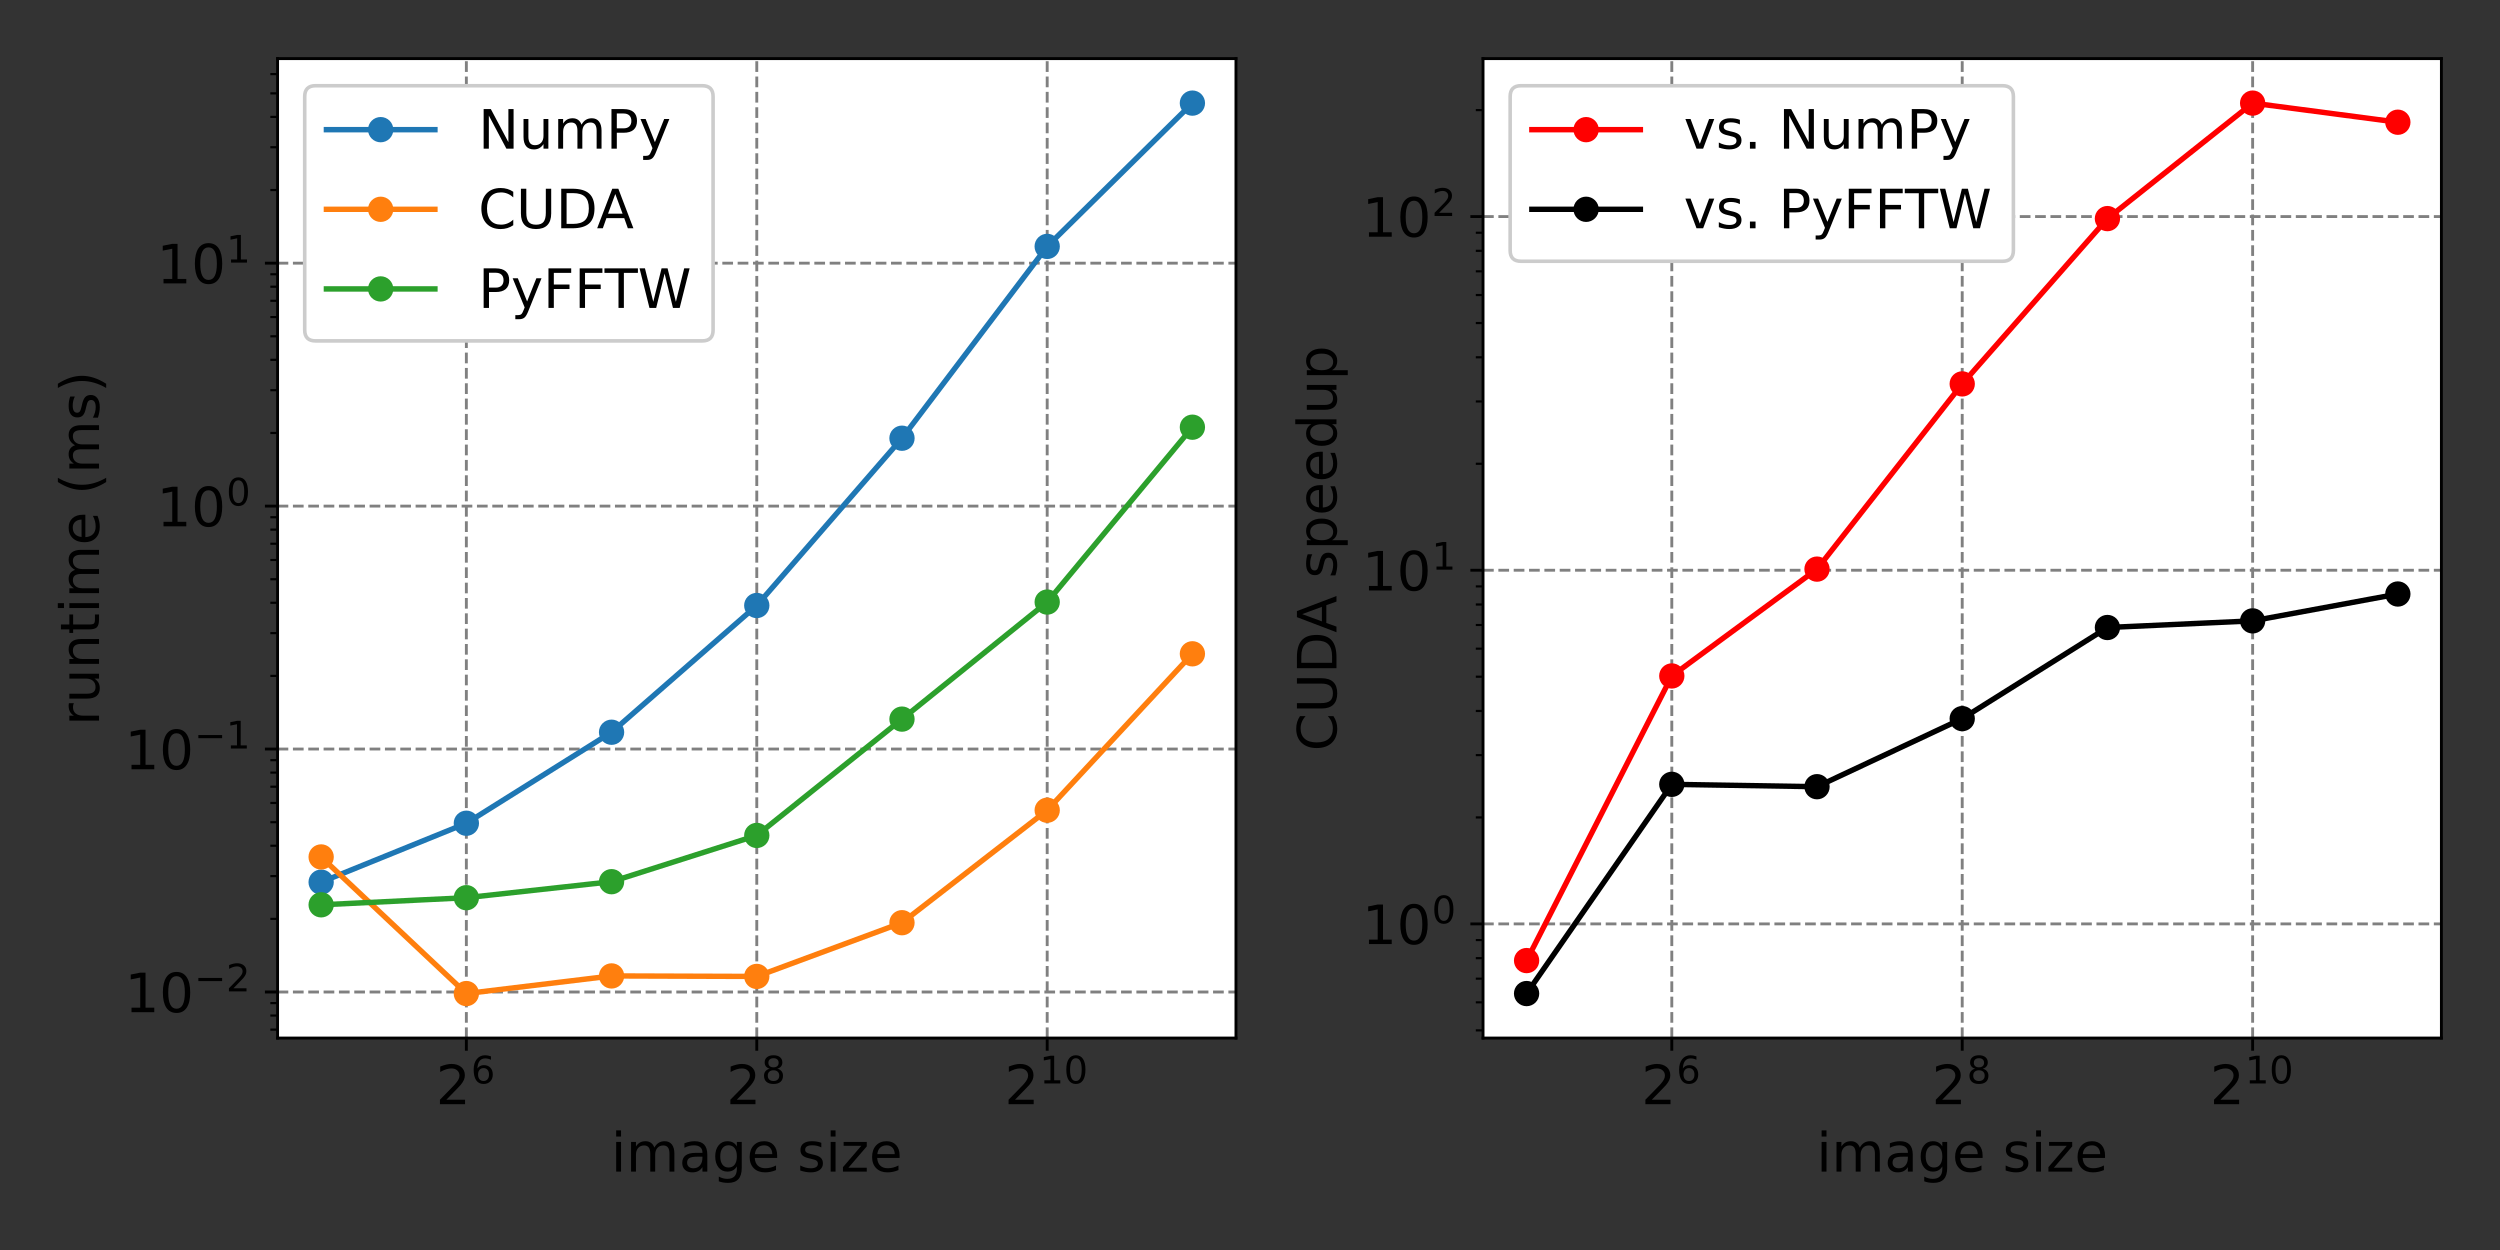 <?xml version="1.0" encoding="utf-8" standalone="no"?>
<!DOCTYPE svg PUBLIC "-//W3C//DTD SVG 1.1//EN"
  "http://www.w3.org/Graphics/SVG/1.1/DTD/svg11.dtd">
<!-- Created with matplotlib (https://matplotlib.org/) -->
<svg height="345.6pt" version="1.1" viewBox="0 0 691.2 345.6" width="691.2pt" xmlns="http://www.w3.org/2000/svg" xmlns:xlink="http://www.w3.org/1999/xlink">
 <rect x="0" y="0" width="691.2" height="345.6" fill="#333333" stroke="none"/>
 <defs>
  <style type="text/css">*{stroke-linecap:butt;stroke-linejoin:round;}</style>
 </defs>
 <g id="figure_1">
  <g id="patch_1">
   <path d="M 0 345.6 
L 691.2 345.6 
L 691.2 0 
L 0 0 
z
" style="fill:none;opacity:0;"/>
  </g>
  <g id="axes_1">
   <g id="patch_2">
    <path d="M 76.747 287.008 
L 341.719 287.008 
L 341.719 16.2 
L 76.747 16.2 
z
" style="fill:#ffffff;"/>
   </g>
   <g id="matplotlib.axis_1">
    <g id="xtick_1">
     <g id="line2d_1">
      <path clip-path="url(#p3467651331)" d="M 128.938 287.008 
L 128.938 16.2 
" style="fill:none;stroke:#808080;stroke-dasharray:2.96,1.28;stroke-dashoffset:0;stroke-width:0.8;"/>
     </g>
     <g id="line2d_2">
      <defs>
       <path d="M 0 0 
L 0 3.5 
" id="mfdd5cf5116" style="stroke:#000000;stroke-width:0.8;"/>
      </defs>
      <g>
       <use style="stroke:#000000;stroke-width:0.8;" x="128.938" xlink:href="#mfdd5cf5116" y="287.008"/>
      </g>
     </g>
     <g id="text_1">
      <!-- $\mathdefault{2^{6}}$ -->
      <g transform="translate(120.538 305.406)scale(0.15 -0.15)">
       <defs>
        <path d="M 19.188 8.297 
L 53.609 8.297 
L 53.609 0 
L 7.328 0 
L 7.328 8.297 
Q 12.938 14.109 22.625 23.891 
Q 32.328 33.688 34.812 36.531 
Q 39.547 41.844 41.422 45.531 
Q 43.312 49.219 43.312 52.781 
Q 43.312 58.594 39.234 62.25 
Q 35.156 65.922 28.609 65.922 
Q 23.969 65.922 18.812 64.312 
Q 13.672 62.703 7.812 59.422 
L 7.812 69.391 
Q 13.766 71.781 18.938 73 
Q 24.125 74.219 28.422 74.219 
Q 39.75 74.219 46.484 68.547 
Q 53.219 62.891 53.219 53.422 
Q 53.219 48.922 51.531 44.891 
Q 49.859 40.875 45.406 35.406 
Q 44.188 33.984 37.641 27.219 
Q 31.109 20.453 19.188 8.297 
z
" id="DejaVuSans-50"/>
        <path d="M 33.016 40.375 
Q 26.375 40.375 22.484 35.828 
Q 18.609 31.297 18.609 23.391 
Q 18.609 15.531 22.484 10.953 
Q 26.375 6.391 33.016 6.391 
Q 39.656 6.391 43.531 10.953 
Q 47.406 15.531 47.406 23.391 
Q 47.406 31.297 43.531 35.828 
Q 39.656 40.375 33.016 40.375 
z
M 52.594 71.297 
L 52.594 62.312 
Q 48.875 64.062 45.094 64.984 
Q 41.312 65.922 37.594 65.922 
Q 27.828 65.922 22.672 59.328 
Q 17.531 52.734 16.797 39.406 
Q 19.672 43.656 24.016 45.922 
Q 28.375 48.188 33.594 48.188 
Q 44.578 48.188 50.953 41.516 
Q 57.328 34.859 57.328 23.391 
Q 57.328 12.156 50.688 5.359 
Q 44.047 -1.422 33.016 -1.422 
Q 20.359 -1.422 13.672 8.266 
Q 6.984 17.969 6.984 36.375 
Q 6.984 53.656 15.188 63.938 
Q 23.391 74.219 37.203 74.219 
Q 40.922 74.219 44.703 73.484 
Q 48.484 72.75 52.594 71.297 
z
" id="DejaVuSans-54"/>
       </defs>
       <use transform="translate(0 0.766)" xlink:href="#DejaVuSans-50"/>
       <use transform="translate(64.58 39.047)scale(0.7)" xlink:href="#DejaVuSans-54"/>
      </g>
     </g>
    </g>
    <g id="xtick_2">
     <g id="line2d_3">
      <path clip-path="url(#p3467651331)" d="M 209.233 287.008 
L 209.233 16.2 
" style="fill:none;stroke:#808080;stroke-dasharray:2.96,1.28;stroke-dashoffset:0;stroke-width:0.8;"/>
     </g>
     <g id="line2d_4">
      <g>
       <use style="stroke:#000000;stroke-width:0.8;" x="209.233" xlink:href="#mfdd5cf5116" y="287.008"/>
      </g>
     </g>
     <g id="text_2">
      <!-- $\mathdefault{2^{8}}$ -->
      <g transform="translate(200.833 305.406)scale(0.15 -0.15)">
       <defs>
        <path d="M 31.781 34.625 
Q 24.75 34.625 20.719 30.859 
Q 16.703 27.094 16.703 20.516 
Q 16.703 13.922 20.719 10.156 
Q 24.75 6.391 31.781 6.391 
Q 38.812 6.391 42.859 10.172 
Q 46.922 13.969 46.922 20.516 
Q 46.922 27.094 42.891 30.859 
Q 38.875 34.625 31.781 34.625 
z
M 21.922 38.812 
Q 15.578 40.375 12.031 44.719 
Q 8.5 49.078 8.5 55.328 
Q 8.5 64.062 14.719 69.141 
Q 20.953 74.219 31.781 74.219 
Q 42.672 74.219 48.875 69.141 
Q 55.078 64.062 55.078 55.328 
Q 55.078 49.078 51.531 44.719 
Q 48 40.375 41.703 38.812 
Q 48.828 37.156 52.797 32.312 
Q 56.781 27.484 56.781 20.516 
Q 56.781 9.906 50.312 4.234 
Q 43.844 -1.422 31.781 -1.422 
Q 19.734 -1.422 13.25 4.234 
Q 6.781 9.906 6.781 20.516 
Q 6.781 27.484 10.781 32.312 
Q 14.797 37.156 21.922 38.812 
z
M 18.312 54.391 
Q 18.312 48.734 21.844 45.562 
Q 25.391 42.391 31.781 42.391 
Q 38.141 42.391 41.719 45.562 
Q 45.312 48.734 45.312 54.391 
Q 45.312 60.062 41.719 63.234 
Q 38.141 66.406 31.781 66.406 
Q 25.391 66.406 21.844 63.234 
Q 18.312 60.062 18.312 54.391 
z
" id="DejaVuSans-56"/>
       </defs>
       <use transform="translate(0 0.766)" xlink:href="#DejaVuSans-50"/>
       <use transform="translate(64.58 39.047)scale(0.7)" xlink:href="#DejaVuSans-56"/>
      </g>
     </g>
    </g>
    <g id="xtick_3">
     <g id="line2d_5">
      <path clip-path="url(#p3467651331)" d="M 289.528 287.008 
L 289.528 16.2 
" style="fill:none;stroke:#808080;stroke-dasharray:2.96,1.28;stroke-dashoffset:0;stroke-width:0.8;"/>
     </g>
     <g id="line2d_6">
      <g>
       <use style="stroke:#000000;stroke-width:0.8;" x="289.528" xlink:href="#mfdd5cf5116" y="287.008"/>
      </g>
     </g>
     <g id="text_3">
      <!-- $\mathdefault{2^{10}}$ -->
      <g transform="translate(277.753 305.406)scale(0.15 -0.15)">
       <defs>
        <path d="M 12.406 8.297 
L 28.516 8.297 
L 28.516 63.922 
L 10.984 60.406 
L 10.984 69.391 
L 28.422 72.906 
L 38.281 72.906 
L 38.281 8.297 
L 54.391 8.297 
L 54.391 0 
L 12.406 0 
z
" id="DejaVuSans-49"/>
        <path d="M 31.781 66.406 
Q 24.172 66.406 20.328 58.906 
Q 16.5 51.422 16.5 36.375 
Q 16.5 21.391 20.328 13.891 
Q 24.172 6.391 31.781 6.391 
Q 39.453 6.391 43.281 13.891 
Q 47.125 21.391 47.125 36.375 
Q 47.125 51.422 43.281 58.906 
Q 39.453 66.406 31.781 66.406 
z
M 31.781 74.219 
Q 44.047 74.219 50.516 64.516 
Q 56.984 54.828 56.984 36.375 
Q 56.984 17.969 50.516 8.266 
Q 44.047 -1.422 31.781 -1.422 
Q 19.531 -1.422 13.062 8.266 
Q 6.594 17.969 6.594 36.375 
Q 6.594 54.828 13.062 64.516 
Q 19.531 74.219 31.781 74.219 
z
" id="DejaVuSans-48"/>
       </defs>
       <use transform="translate(0 0.766)" xlink:href="#DejaVuSans-50"/>
       <use transform="translate(64.58 39.047)scale(0.7)" xlink:href="#DejaVuSans-49"/>
       <use transform="translate(109.116 39.047)scale(0.7)" xlink:href="#DejaVuSans-48"/>
      </g>
     </g>
    </g>
    <g id="text_4">
     <!-- image size -->
     <g transform="translate(168.946 323.923)scale(0.15 -0.15)">
      <defs>
       <path d="M 9.422 54.688 
L 18.406 54.688 
L 18.406 0 
L 9.422 0 
z
M 9.422 75.984 
L 18.406 75.984 
L 18.406 64.594 
L 9.422 64.594 
z
" id="DejaVuSans-105"/>
       <path d="M 52 44.188 
Q 55.375 50.25 60.062 53.125 
Q 64.75 56 71.094 56 
Q 79.641 56 84.281 50.016 
Q 88.922 44.047 88.922 33.016 
L 88.922 0 
L 79.891 0 
L 79.891 32.719 
Q 79.891 40.578 77.094 44.375 
Q 74.312 48.188 68.609 48.188 
Q 61.625 48.188 57.562 43.547 
Q 53.516 38.922 53.516 30.906 
L 53.516 0 
L 44.484 0 
L 44.484 32.719 
Q 44.484 40.625 41.703 44.406 
Q 38.922 48.188 33.109 48.188 
Q 26.219 48.188 22.156 43.531 
Q 18.109 38.875 18.109 30.906 
L 18.109 0 
L 9.078 0 
L 9.078 54.688 
L 18.109 54.688 
L 18.109 46.188 
Q 21.188 51.219 25.484 53.609 
Q 29.781 56 35.688 56 
Q 41.656 56 45.828 52.969 
Q 50 49.953 52 44.188 
z
" id="DejaVuSans-109"/>
       <path d="M 34.281 27.484 
Q 23.391 27.484 19.188 25 
Q 14.984 22.516 14.984 16.5 
Q 14.984 11.719 18.141 8.906 
Q 21.297 6.109 26.703 6.109 
Q 34.188 6.109 38.703 11.406 
Q 43.219 16.703 43.219 25.484 
L 43.219 27.484 
z
M 52.203 31.203 
L 52.203 0 
L 43.219 0 
L 43.219 8.297 
Q 40.141 3.328 35.547 0.953 
Q 30.953 -1.422 24.312 -1.422 
Q 15.922 -1.422 10.953 3.297 
Q 6 8.016 6 15.922 
Q 6 25.141 12.172 29.828 
Q 18.359 34.516 30.609 34.516 
L 43.219 34.516 
L 43.219 35.406 
Q 43.219 41.609 39.141 45 
Q 35.062 48.391 27.688 48.391 
Q 23 48.391 18.547 47.266 
Q 14.109 46.141 10.016 43.891 
L 10.016 52.203 
Q 14.938 54.109 19.578 55.047 
Q 24.219 56 28.609 56 
Q 40.484 56 46.344 49.844 
Q 52.203 43.703 52.203 31.203 
z
" id="DejaVuSans-97"/>
       <path d="M 45.406 27.984 
Q 45.406 37.75 41.375 43.109 
Q 37.359 48.484 30.078 48.484 
Q 22.859 48.484 18.828 43.109 
Q 14.797 37.75 14.797 27.984 
Q 14.797 18.266 18.828 12.891 
Q 22.859 7.516 30.078 7.516 
Q 37.359 7.516 41.375 12.891 
Q 45.406 18.266 45.406 27.984 
z
M 54.391 6.781 
Q 54.391 -7.172 48.188 -13.984 
Q 42 -20.797 29.203 -20.797 
Q 24.469 -20.797 20.266 -20.094 
Q 16.062 -19.391 12.109 -17.922 
L 12.109 -9.188 
Q 16.062 -11.328 19.922 -12.344 
Q 23.781 -13.375 27.781 -13.375 
Q 36.625 -13.375 41.016 -8.766 
Q 45.406 -4.156 45.406 5.172 
L 45.406 9.625 
Q 42.625 4.781 38.281 2.391 
Q 33.938 0 27.875 0 
Q 17.828 0 11.672 7.656 
Q 5.516 15.328 5.516 27.984 
Q 5.516 40.672 11.672 48.328 
Q 17.828 56 27.875 56 
Q 33.938 56 38.281 53.609 
Q 42.625 51.219 45.406 46.391 
L 45.406 54.688 
L 54.391 54.688 
z
" id="DejaVuSans-103"/>
       <path d="M 56.203 29.594 
L 56.203 25.203 
L 14.891 25.203 
Q 15.484 15.922 20.484 11.062 
Q 25.484 6.203 34.422 6.203 
Q 39.594 6.203 44.453 7.469 
Q 49.312 8.734 54.109 11.281 
L 54.109 2.781 
Q 49.266 0.734 44.188 -0.344 
Q 39.109 -1.422 33.891 -1.422 
Q 20.797 -1.422 13.156 6.188 
Q 5.516 13.812 5.516 26.812 
Q 5.516 40.234 12.766 48.109 
Q 20.016 56 32.328 56 
Q 43.359 56 49.781 48.891 
Q 56.203 41.797 56.203 29.594 
z
M 47.219 32.234 
Q 47.125 39.594 43.094 43.984 
Q 39.062 48.391 32.422 48.391 
Q 24.906 48.391 20.391 44.141 
Q 15.875 39.891 15.188 32.172 
z
" id="DejaVuSans-101"/>
       <path id="DejaVuSans-32"/>
       <path d="M 44.281 53.078 
L 44.281 44.578 
Q 40.484 46.531 36.375 47.5 
Q 32.281 48.484 27.875 48.484 
Q 21.188 48.484 17.844 46.438 
Q 14.5 44.391 14.5 40.281 
Q 14.5 37.156 16.891 35.375 
Q 19.281 33.594 26.516 31.984 
L 29.594 31.297 
Q 39.156 29.25 43.188 25.516 
Q 47.219 21.781 47.219 15.094 
Q 47.219 7.469 41.188 3.016 
Q 35.156 -1.422 24.609 -1.422 
Q 20.219 -1.422 15.453 -0.562 
Q 10.688 0.297 5.422 2 
L 5.422 11.281 
Q 10.406 8.688 15.234 7.391 
Q 20.062 6.109 24.812 6.109 
Q 31.156 6.109 34.562 8.281 
Q 37.984 10.453 37.984 14.406 
Q 37.984 18.062 35.516 20.016 
Q 33.062 21.969 24.703 23.781 
L 21.578 24.516 
Q 13.234 26.266 9.516 29.906 
Q 5.812 33.547 5.812 39.891 
Q 5.812 47.609 11.281 51.797 
Q 16.75 56 26.812 56 
Q 31.781 56 36.172 55.266 
Q 40.578 54.547 44.281 53.078 
z
" id="DejaVuSans-115"/>
       <path d="M 5.516 54.688 
L 48.188 54.688 
L 48.188 46.484 
L 14.406 7.172 
L 48.188 7.172 
L 48.188 0 
L 4.297 0 
L 4.297 8.203 
L 38.094 47.516 
L 5.516 47.516 
z
" id="DejaVuSans-122"/>
      </defs>
      <use xlink:href="#DejaVuSans-105"/>
      <use x="27.783" xlink:href="#DejaVuSans-109"/>
      <use x="125.195" xlink:href="#DejaVuSans-97"/>
      <use x="186.475" xlink:href="#DejaVuSans-103"/>
      <use x="249.951" xlink:href="#DejaVuSans-101"/>
      <use x="311.475" xlink:href="#DejaVuSans-32"/>
      <use x="343.262" xlink:href="#DejaVuSans-115"/>
      <use x="395.361" xlink:href="#DejaVuSans-105"/>
      <use x="423.145" xlink:href="#DejaVuSans-122"/>
      <use x="475.635" xlink:href="#DejaVuSans-101"/>
     </g>
    </g>
   </g>
   <g id="matplotlib.axis_2">
    <g id="ytick_1">
     <g id="line2d_7">
      <path clip-path="url(#p3467651331)" d="M 76.747 274.267 
L 341.719 274.267 
" style="fill:none;stroke:#808080;stroke-dasharray:2.96,1.28;stroke-dashoffset:0;stroke-width:0.8;"/>
     </g>
     <g id="line2d_8">
      <defs>
       <path d="M 0 0 
L -3.5 0 
" id="me413d3d705" style="stroke:#000000;stroke-width:0.8;"/>
      </defs>
      <g>
       <use style="stroke:#000000;stroke-width:0.8;" x="76.747" xlink:href="#me413d3d705" y="274.267"/>
      </g>
     </g>
     <g id="text_5">
      <!-- $\mathdefault{10^{-2}}$ -->
      <g transform="translate(34.497 279.966)scale(0.15 -0.15)">
       <defs>
        <path d="M 10.594 35.5 
L 73.188 35.5 
L 73.188 27.203 
L 10.594 27.203 
z
" id="DejaVuSans-8722"/>
       </defs>
       <use transform="translate(0 0.766)" xlink:href="#DejaVuSans-49"/>
       <use transform="translate(63.623 0.766)" xlink:href="#DejaVuSans-48"/>
       <use transform="translate(128.203 39.047)scale(0.7)" xlink:href="#DejaVuSans-8722"/>
       <use transform="translate(186.855 39.047)scale(0.7)" xlink:href="#DejaVuSans-50"/>
      </g>
     </g>
    </g>
    <g id="ytick_2">
     <g id="line2d_9">
      <path clip-path="url(#p3467651331)" d="M 76.747 207.098 
L 341.719 207.098 
" style="fill:none;stroke:#808080;stroke-dasharray:2.96,1.28;stroke-dashoffset:0;stroke-width:0.8;"/>
     </g>
     <g id="line2d_10">
      <g>
       <use style="stroke:#000000;stroke-width:0.8;" x="76.747" xlink:href="#me413d3d705" y="207.098"/>
      </g>
     </g>
     <g id="text_6">
      <!-- $\mathdefault{10^{-1}}$ -->
      <g transform="translate(34.497 212.796)scale(0.15 -0.15)">
       <use transform="translate(0 0.684)" xlink:href="#DejaVuSans-49"/>
       <use transform="translate(63.623 0.684)" xlink:href="#DejaVuSans-48"/>
       <use transform="translate(128.203 38.966)scale(0.7)" xlink:href="#DejaVuSans-8722"/>
       <use transform="translate(186.855 38.966)scale(0.7)" xlink:href="#DejaVuSans-49"/>
      </g>
     </g>
    </g>
    <g id="ytick_3">
     <g id="line2d_11">
      <path clip-path="url(#p3467651331)" d="M 76.747 139.928 
L 341.719 139.928 
" style="fill:none;stroke:#808080;stroke-dasharray:2.96,1.28;stroke-dashoffset:0;stroke-width:0.8;"/>
     </g>
     <g id="line2d_12">
      <g>
       <use style="stroke:#000000;stroke-width:0.8;" x="76.747" xlink:href="#me413d3d705" y="139.928"/>
      </g>
     </g>
     <g id="text_7">
      <!-- $\mathdefault{10^{0}}$ -->
      <g transform="translate(43.347 145.627)scale(0.15 -0.15)">
       <use transform="translate(0 0.766)" xlink:href="#DejaVuSans-49"/>
       <use transform="translate(63.623 0.766)" xlink:href="#DejaVuSans-48"/>
       <use transform="translate(128.203 39.047)scale(0.7)" xlink:href="#DejaVuSans-48"/>
      </g>
     </g>
    </g>
    <g id="ytick_4">
     <g id="line2d_13">
      <path clip-path="url(#p3467651331)" d="M 76.747 72.759 
L 341.719 72.759 
" style="fill:none;stroke:#808080;stroke-dasharray:2.96,1.28;stroke-dashoffset:0;stroke-width:0.8;"/>
     </g>
     <g id="line2d_14">
      <g>
       <use style="stroke:#000000;stroke-width:0.8;" x="76.747" xlink:href="#me413d3d705" y="72.759"/>
      </g>
     </g>
     <g id="text_8">
      <!-- $\mathdefault{10^{1}}$ -->
      <g transform="translate(43.347 78.458)scale(0.15 -0.15)">
       <use transform="translate(0 0.684)" xlink:href="#DejaVuSans-49"/>
       <use transform="translate(63.623 0.684)" xlink:href="#DejaVuSans-48"/>
       <use transform="translate(128.203 38.966)scale(0.7)" xlink:href="#DejaVuSans-49"/>
      </g>
     </g>
    </g>
    <g id="ytick_5">
     <g id="line2d_15">
      <defs>
       <path d="M 0 0 
L -2 0 
" id="m4b8dacbf08" style="stroke:#000000;stroke-width:0.6;"/>
      </defs>
      <g>
       <use style="stroke:#000000;stroke-width:0.6;" x="76.747" xlink:href="#m4b8dacbf08" y="284.672"/>
      </g>
     </g>
    </g>
    <g id="ytick_6">
     <g id="line2d_16">
      <g>
       <use style="stroke:#000000;stroke-width:0.6;" x="76.747" xlink:href="#m4b8dacbf08" y="280.776"/>
      </g>
     </g>
    </g>
    <g id="ytick_7">
     <g id="line2d_17">
      <g>
       <use style="stroke:#000000;stroke-width:0.6;" x="76.747" xlink:href="#m4b8dacbf08" y="277.341"/>
      </g>
     </g>
    </g>
    <g id="ytick_8">
     <g id="line2d_18">
      <g>
       <use style="stroke:#000000;stroke-width:0.6;" x="76.747" xlink:href="#m4b8dacbf08" y="254.047"/>
      </g>
     </g>
    </g>
    <g id="ytick_9">
     <g id="line2d_19">
      <g>
       <use style="stroke:#000000;stroke-width:0.6;" x="76.747" xlink:href="#m4b8dacbf08" y="242.219"/>
      </g>
     </g>
    </g>
    <g id="ytick_10">
     <g id="line2d_20">
      <g>
       <use style="stroke:#000000;stroke-width:0.6;" x="76.747" xlink:href="#m4b8dacbf08" y="233.827"/>
      </g>
     </g>
    </g>
    <g id="ytick_11">
     <g id="line2d_21">
      <g>
       <use style="stroke:#000000;stroke-width:0.6;" x="76.747" xlink:href="#m4b8dacbf08" y="227.318"/>
      </g>
     </g>
    </g>
    <g id="ytick_12">
     <g id="line2d_22">
      <g>
       <use style="stroke:#000000;stroke-width:0.6;" x="76.747" xlink:href="#m4b8dacbf08" y="221.999"/>
      </g>
     </g>
    </g>
    <g id="ytick_13">
     <g id="line2d_23">
      <g>
       <use style="stroke:#000000;stroke-width:0.6;" x="76.747" xlink:href="#m4b8dacbf08" y="217.502"/>
      </g>
     </g>
    </g>
    <g id="ytick_14">
     <g id="line2d_24">
      <g>
       <use style="stroke:#000000;stroke-width:0.6;" x="76.747" xlink:href="#m4b8dacbf08" y="213.607"/>
      </g>
     </g>
    </g>
    <g id="ytick_15">
     <g id="line2d_25">
      <g>
       <use style="stroke:#000000;stroke-width:0.6;" x="76.747" xlink:href="#m4b8dacbf08" y="210.171"/>
      </g>
     </g>
    </g>
    <g id="ytick_16">
     <g id="line2d_26">
      <g>
       <use style="stroke:#000000;stroke-width:0.6;" x="76.747" xlink:href="#m4b8dacbf08" y="186.878"/>
      </g>
     </g>
    </g>
    <g id="ytick_17">
     <g id="line2d_27">
      <g>
       <use style="stroke:#000000;stroke-width:0.6;" x="76.747" xlink:href="#m4b8dacbf08" y="175.05"/>
      </g>
     </g>
    </g>
    <g id="ytick_18">
     <g id="line2d_28">
      <g>
       <use style="stroke:#000000;stroke-width:0.6;" x="76.747" xlink:href="#m4b8dacbf08" y="166.658"/>
      </g>
     </g>
    </g>
    <g id="ytick_19">
     <g id="line2d_29">
      <g>
       <use style="stroke:#000000;stroke-width:0.6;" x="76.747" xlink:href="#m4b8dacbf08" y="160.148"/>
      </g>
     </g>
    </g>
    <g id="ytick_20">
     <g id="line2d_30">
      <g>
       <use style="stroke:#000000;stroke-width:0.6;" x="76.747" xlink:href="#m4b8dacbf08" y="154.83"/>
      </g>
     </g>
    </g>
    <g id="ytick_21">
     <g id="line2d_31">
      <g>
       <use style="stroke:#000000;stroke-width:0.6;" x="76.747" xlink:href="#m4b8dacbf08" y="150.333"/>
      </g>
     </g>
    </g>
    <g id="ytick_22">
     <g id="line2d_32">
      <g>
       <use style="stroke:#000000;stroke-width:0.6;" x="76.747" xlink:href="#m4b8dacbf08" y="146.438"/>
      </g>
     </g>
    </g>
    <g id="ytick_23">
     <g id="line2d_33">
      <g>
       <use style="stroke:#000000;stroke-width:0.6;" x="76.747" xlink:href="#m4b8dacbf08" y="143.002"/>
      </g>
     </g>
    </g>
    <g id="ytick_24">
     <g id="line2d_34">
      <g>
       <use style="stroke:#000000;stroke-width:0.6;" x="76.747" xlink:href="#m4b8dacbf08" y="119.708"/>
      </g>
     </g>
    </g>
    <g id="ytick_25">
     <g id="line2d_35">
      <g>
       <use style="stroke:#000000;stroke-width:0.6;" x="76.747" xlink:href="#m4b8dacbf08" y="107.88"/>
      </g>
     </g>
    </g>
    <g id="ytick_26">
     <g id="line2d_36">
      <g>
       <use style="stroke:#000000;stroke-width:0.6;" x="76.747" xlink:href="#m4b8dacbf08" y="99.488"/>
      </g>
     </g>
    </g>
    <g id="ytick_27">
     <g id="line2d_37">
      <g>
       <use style="stroke:#000000;stroke-width:0.6;" x="76.747" xlink:href="#m4b8dacbf08" y="92.979"/>
      </g>
     </g>
    </g>
    <g id="ytick_28">
     <g id="line2d_38">
      <g>
       <use style="stroke:#000000;stroke-width:0.6;" x="76.747" xlink:href="#m4b8dacbf08" y="87.66"/>
      </g>
     </g>
    </g>
    <g id="ytick_29">
     <g id="line2d_39">
      <g>
       <use style="stroke:#000000;stroke-width:0.6;" x="76.747" xlink:href="#m4b8dacbf08" y="83.163"/>
      </g>
     </g>
    </g>
    <g id="ytick_30">
     <g id="line2d_40">
      <g>
       <use style="stroke:#000000;stroke-width:0.6;" x="76.747" xlink:href="#m4b8dacbf08" y="79.268"/>
      </g>
     </g>
    </g>
    <g id="ytick_31">
     <g id="line2d_41">
      <g>
       <use style="stroke:#000000;stroke-width:0.6;" x="76.747" xlink:href="#m4b8dacbf08" y="75.832"/>
      </g>
     </g>
    </g>
    <g id="ytick_32">
     <g id="line2d_42">
      <g>
       <use style="stroke:#000000;stroke-width:0.6;" x="76.747" xlink:href="#m4b8dacbf08" y="52.539"/>
      </g>
     </g>
    </g>
    <g id="ytick_33">
     <g id="line2d_43">
      <g>
       <use style="stroke:#000000;stroke-width:0.6;" x="76.747" xlink:href="#m4b8dacbf08" y="40.711"/>
      </g>
     </g>
    </g>
    <g id="ytick_34">
     <g id="line2d_44">
      <g>
       <use style="stroke:#000000;stroke-width:0.6;" x="76.747" xlink:href="#m4b8dacbf08" y="32.319"/>
      </g>
     </g>
    </g>
    <g id="ytick_35">
     <g id="line2d_45">
      <g>
       <use style="stroke:#000000;stroke-width:0.6;" x="76.747" xlink:href="#m4b8dacbf08" y="25.809"/>
      </g>
     </g>
    </g>
    <g id="ytick_36">
     <g id="line2d_46">
      <g>
       <use style="stroke:#000000;stroke-width:0.6;" x="76.747" xlink:href="#m4b8dacbf08" y="20.491"/>
      </g>
     </g>
    </g>
    <g id="text_9">
     <!-- runtime (ms) -->
     <g transform="translate(27.377 200.586)rotate(-90)scale(0.15 -0.15)">
      <defs>
       <path d="M 41.109 46.297 
Q 39.594 47.172 37.812 47.578 
Q 36.031 48 33.891 48 
Q 26.266 48 22.188 43.047 
Q 18.109 38.094 18.109 28.812 
L 18.109 0 
L 9.078 0 
L 9.078 54.688 
L 18.109 54.688 
L 18.109 46.188 
Q 20.953 51.172 25.484 53.578 
Q 30.031 56 36.531 56 
Q 37.453 56 38.578 55.875 
Q 39.703 55.766 41.062 55.516 
z
" id="DejaVuSans-114"/>
       <path d="M 8.5 21.578 
L 8.5 54.688 
L 17.484 54.688 
L 17.484 21.922 
Q 17.484 14.156 20.5 10.266 
Q 23.531 6.391 29.594 6.391 
Q 36.859 6.391 41.078 11.031 
Q 45.312 15.672 45.312 23.688 
L 45.312 54.688 
L 54.297 54.688 
L 54.297 0 
L 45.312 0 
L 45.312 8.406 
Q 42.047 3.422 37.719 1 
Q 33.406 -1.422 27.688 -1.422 
Q 18.266 -1.422 13.375 4.438 
Q 8.5 10.297 8.5 21.578 
z
M 31.109 56 
z
" id="DejaVuSans-117"/>
       <path d="M 54.891 33.016 
L 54.891 0 
L 45.906 0 
L 45.906 32.719 
Q 45.906 40.484 42.875 44.328 
Q 39.844 48.188 33.797 48.188 
Q 26.516 48.188 22.312 43.547 
Q 18.109 38.922 18.109 30.906 
L 18.109 0 
L 9.078 0 
L 9.078 54.688 
L 18.109 54.688 
L 18.109 46.188 
Q 21.344 51.125 25.703 53.562 
Q 30.078 56 35.797 56 
Q 45.219 56 50.047 50.172 
Q 54.891 44.344 54.891 33.016 
z
" id="DejaVuSans-110"/>
       <path d="M 18.312 70.219 
L 18.312 54.688 
L 36.812 54.688 
L 36.812 47.703 
L 18.312 47.703 
L 18.312 18.016 
Q 18.312 11.328 20.141 9.422 
Q 21.969 7.516 27.594 7.516 
L 36.812 7.516 
L 36.812 0 
L 27.594 0 
Q 17.188 0 13.234 3.875 
Q 9.281 7.766 9.281 18.016 
L 9.281 47.703 
L 2.688 47.703 
L 2.688 54.688 
L 9.281 54.688 
L 9.281 70.219 
z
" id="DejaVuSans-116"/>
       <path d="M 31 75.875 
Q 24.469 64.656 21.281 53.656 
Q 18.109 42.672 18.109 31.391 
Q 18.109 20.125 21.312 9.062 
Q 24.516 -2 31 -13.188 
L 23.188 -13.188 
Q 15.875 -1.703 12.234 9.375 
Q 8.594 20.453 8.594 31.391 
Q 8.594 42.281 12.203 53.312 
Q 15.828 64.359 23.188 75.875 
z
" id="DejaVuSans-40"/>
       <path d="M 8.016 75.875 
L 15.828 75.875 
Q 23.141 64.359 26.781 53.312 
Q 30.422 42.281 30.422 31.391 
Q 30.422 20.453 26.781 9.375 
Q 23.141 -1.703 15.828 -13.188 
L 8.016 -13.188 
Q 14.5 -2 17.703 9.062 
Q 20.906 20.125 20.906 31.391 
Q 20.906 42.672 17.703 53.656 
Q 14.5 64.656 8.016 75.875 
z
" id="DejaVuSans-41"/>
      </defs>
      <use xlink:href="#DejaVuSans-114"/>
      <use x="41.113" xlink:href="#DejaVuSans-117"/>
      <use x="104.492" xlink:href="#DejaVuSans-110"/>
      <use x="167.871" xlink:href="#DejaVuSans-116"/>
      <use x="207.08" xlink:href="#DejaVuSans-105"/>
      <use x="234.863" xlink:href="#DejaVuSans-109"/>
      <use x="332.275" xlink:href="#DejaVuSans-101"/>
      <use x="393.799" xlink:href="#DejaVuSans-32"/>
      <use x="425.586" xlink:href="#DejaVuSans-40"/>
      <use x="464.6" xlink:href="#DejaVuSans-109"/>
      <use x="562.012" xlink:href="#DejaVuSans-115"/>
      <use x="614.111" xlink:href="#DejaVuSans-41"/>
     </g>
    </g>
   </g>
   <g id="line2d_47">
    <path clip-path="url(#p3467651331)" d="M 88.791 243.899 
L 128.938 227.61 
L 169.086 202.447 
L 209.233 167.409 
L 249.38 121.159 
L 289.528 68.128 
L 329.675 28.509 
" style="fill:none;stroke:#1f77b4;stroke-linecap:square;stroke-width:1.5;"/>
    <defs>
     <path d="M 0 3 
C 0.796 3 1.559 2.684 2.121 2.121 
C 2.684 1.559 3 0.796 3 0 
C 3 -0.796 2.684 -1.559 2.121 -2.121 
C 1.559 -2.684 0.796 -3 0 -3 
C -0.796 -3 -1.559 -2.684 -2.121 -2.121 
C -2.684 -1.559 -3 -0.796 -3 0 
C -3 0.796 -2.684 1.559 -2.121 2.121 
C -1.559 2.684 -0.796 3 0 3 
z
" id="m3a10ea3a21" style="stroke:#1f77b4;"/>
    </defs>
    <g clip-path="url(#p3467651331)">
     <use style="fill:#1f77b4;stroke:#1f77b4;" x="88.791" xlink:href="#m3a10ea3a21" y="243.899"/>
     <use style="fill:#1f77b4;stroke:#1f77b4;" x="128.938" xlink:href="#m3a10ea3a21" y="227.61"/>
     <use style="fill:#1f77b4;stroke:#1f77b4;" x="169.086" xlink:href="#m3a10ea3a21" y="202.447"/>
     <use style="fill:#1f77b4;stroke:#1f77b4;" x="209.233" xlink:href="#m3a10ea3a21" y="167.409"/>
     <use style="fill:#1f77b4;stroke:#1f77b4;" x="249.38" xlink:href="#m3a10ea3a21" y="121.159"/>
     <use style="fill:#1f77b4;stroke:#1f77b4;" x="289.528" xlink:href="#m3a10ea3a21" y="68.128"/>
     <use style="fill:#1f77b4;stroke:#1f77b4;" x="329.675" xlink:href="#m3a10ea3a21" y="28.509"/>
    </g>
   </g>
   <g id="line2d_48">
    <path clip-path="url(#p3467651331)" d="M 88.791 236.929 
L 128.938 274.699 
L 169.086 269.825 
L 209.233 269.963 
L 249.38 255.109 
L 289.528 224.011 
L 329.675 180.765 
" style="fill:none;stroke:#ff7f0e;stroke-linecap:square;stroke-width:1.5;"/>
    <defs>
     <path d="M 0 3 
C 0.796 3 1.559 2.684 2.121 2.121 
C 2.684 1.559 3 0.796 3 0 
C 3 -0.796 2.684 -1.559 2.121 -2.121 
C 1.559 -2.684 0.796 -3 0 -3 
C -0.796 -3 -1.559 -2.684 -2.121 -2.121 
C -2.684 -1.559 -3 -0.796 -3 0 
C -3 0.796 -2.684 1.559 -2.121 2.121 
C -1.559 2.684 -0.796 3 0 3 
z
" id="me96e3cabaf" style="stroke:#ff7f0e;"/>
    </defs>
    <g clip-path="url(#p3467651331)">
     <use style="fill:#ff7f0e;stroke:#ff7f0e;" x="88.791" xlink:href="#me96e3cabaf" y="236.929"/>
     <use style="fill:#ff7f0e;stroke:#ff7f0e;" x="128.938" xlink:href="#me96e3cabaf" y="274.699"/>
     <use style="fill:#ff7f0e;stroke:#ff7f0e;" x="169.086" xlink:href="#me96e3cabaf" y="269.825"/>
     <use style="fill:#ff7f0e;stroke:#ff7f0e;" x="209.233" xlink:href="#me96e3cabaf" y="269.963"/>
     <use style="fill:#ff7f0e;stroke:#ff7f0e;" x="249.38" xlink:href="#me96e3cabaf" y="255.109"/>
     <use style="fill:#ff7f0e;stroke:#ff7f0e;" x="289.528" xlink:href="#me96e3cabaf" y="224.011"/>
     <use style="fill:#ff7f0e;stroke:#ff7f0e;" x="329.675" xlink:href="#me96e3cabaf" y="180.765"/>
    </g>
   </g>
   <g id="line2d_49">
    <path clip-path="url(#p3467651331)" d="M 88.791 250.162 
L 128.938 248.195 
L 169.086 243.77 
L 209.233 230.98 
L 249.38 198.821 
L 289.528 166.46 
L 329.675 118.113 
" style="fill:none;stroke:#2ca02c;stroke-linecap:square;stroke-width:1.5;"/>
    <defs>
     <path d="M 0 3 
C 0.796 3 1.559 2.684 2.121 2.121 
C 2.684 1.559 3 0.796 3 0 
C 3 -0.796 2.684 -1.559 2.121 -2.121 
C 1.559 -2.684 0.796 -3 0 -3 
C -0.796 -3 -1.559 -2.684 -2.121 -2.121 
C -2.684 -1.559 -3 -0.796 -3 0 
C -3 0.796 -2.684 1.559 -2.121 2.121 
C -1.559 2.684 -0.796 3 0 3 
z
" id="md89d74b038" style="stroke:#2ca02c;"/>
    </defs>
    <g clip-path="url(#p3467651331)">
     <use style="fill:#2ca02c;stroke:#2ca02c;" x="88.791" xlink:href="#md89d74b038" y="250.162"/>
     <use style="fill:#2ca02c;stroke:#2ca02c;" x="128.938" xlink:href="#md89d74b038" y="248.195"/>
     <use style="fill:#2ca02c;stroke:#2ca02c;" x="169.086" xlink:href="#md89d74b038" y="243.77"/>
     <use style="fill:#2ca02c;stroke:#2ca02c;" x="209.233" xlink:href="#md89d74b038" y="230.98"/>
     <use style="fill:#2ca02c;stroke:#2ca02c;" x="249.38" xlink:href="#md89d74b038" y="198.821"/>
     <use style="fill:#2ca02c;stroke:#2ca02c;" x="289.528" xlink:href="#md89d74b038" y="166.46"/>
     <use style="fill:#2ca02c;stroke:#2ca02c;" x="329.675" xlink:href="#md89d74b038" y="118.113"/>
    </g>
   </g>
   <g id="patch_3">
    <path d="M 76.747 287.008 
L 76.747 16.2 
" style="fill:none;stroke:#000000;stroke-linecap:square;stroke-linejoin:miter;stroke-width:0.8;"/>
   </g>
   <g id="patch_4">
    <path d="M 341.719 287.008 
L 341.719 16.2 
" style="fill:none;stroke:#000000;stroke-linecap:square;stroke-linejoin:miter;stroke-width:0.8;"/>
   </g>
   <g id="patch_5">
    <path d="M 76.747 287.008 
L 341.719 287.008 
" style="fill:none;stroke:#000000;stroke-linecap:square;stroke-linejoin:miter;stroke-width:0.8;"/>
   </g>
   <g id="patch_6">
    <path d="M 76.747 16.2 
L 341.719 16.2 
" style="fill:none;stroke:#000000;stroke-linecap:square;stroke-linejoin:miter;stroke-width:0.8;"/>
   </g>
   <g id="legend_1">
    <g id="patch_7">
     <path d="M 87.247 94.252 
L 194.155 94.252 
Q 197.155 94.252 197.155 91.252 
L 197.155 26.7 
Q 197.155 23.7 194.155 23.7 
L 87.247 23.7 
Q 84.247 23.7 84.247 26.7 
L 84.247 91.252 
Q 84.247 94.252 87.247 94.252 
z
" style="fill:#ffffff;stroke:#cccccc;stroke-linejoin:miter;"/>
    </g>
    <g id="line2d_50">
     <path d="M 90.247 35.848 
L 120.247 35.848 
" style="fill:none;stroke:#1f77b4;stroke-linecap:square;stroke-width:1.5;"/>
    </g>
    <g id="line2d_51">
     <g>
      <use style="fill:#1f77b4;stroke:#1f77b4;" x="105.247" xlink:href="#m3a10ea3a21" y="35.848"/>
     </g>
    </g>
    <g id="text_10">
     <!-- NumPy -->
     <g transform="translate(132.247 41.098)scale(0.15 -0.15)">
      <defs>
       <path d="M 9.812 72.906 
L 23.094 72.906 
L 55.422 11.922 
L 55.422 72.906 
L 64.984 72.906 
L 64.984 0 
L 51.703 0 
L 19.391 60.984 
L 19.391 0 
L 9.812 0 
z
" id="DejaVuSans-78"/>
       <path d="M 19.672 64.797 
L 19.672 37.406 
L 32.078 37.406 
Q 38.969 37.406 42.719 40.969 
Q 46.484 44.531 46.484 51.125 
Q 46.484 57.672 42.719 61.234 
Q 38.969 64.797 32.078 64.797 
z
M 9.812 72.906 
L 32.078 72.906 
Q 44.344 72.906 50.609 67.359 
Q 56.891 61.812 56.891 51.125 
Q 56.891 40.328 50.609 34.812 
Q 44.344 29.297 32.078 29.297 
L 19.672 29.297 
L 19.672 0 
L 9.812 0 
z
" id="DejaVuSans-80"/>
       <path d="M 32.172 -5.078 
Q 28.375 -14.844 24.75 -17.812 
Q 21.141 -20.797 15.094 -20.797 
L 7.906 -20.797 
L 7.906 -13.281 
L 13.188 -13.281 
Q 16.891 -13.281 18.938 -11.516 
Q 21 -9.766 23.484 -3.219 
L 25.094 0.875 
L 2.984 54.688 
L 12.5 54.688 
L 29.594 11.922 
L 46.688 54.688 
L 56.203 54.688 
z
" id="DejaVuSans-121"/>
      </defs>
      <use xlink:href="#DejaVuSans-78"/>
      <use x="74.805" xlink:href="#DejaVuSans-117"/>
      <use x="138.184" xlink:href="#DejaVuSans-109"/>
      <use x="235.596" xlink:href="#DejaVuSans-80"/>
      <use x="295.898" xlink:href="#DejaVuSans-121"/>
     </g>
    </g>
    <g id="line2d_52">
     <path d="M 90.247 57.865 
L 120.247 57.865 
" style="fill:none;stroke:#ff7f0e;stroke-linecap:square;stroke-width:1.5;"/>
    </g>
    <g id="line2d_53">
     <g>
      <use style="fill:#ff7f0e;stroke:#ff7f0e;" x="105.247" xlink:href="#me96e3cabaf" y="57.865"/>
     </g>
    </g>
    <g id="text_11">
     <!-- CUDA -->
     <g transform="translate(132.247 63.115)scale(0.15 -0.15)">
      <defs>
       <path d="M 64.406 67.281 
L 64.406 56.891 
Q 59.422 61.531 53.781 63.812 
Q 48.141 66.109 41.797 66.109 
Q 29.297 66.109 22.656 58.469 
Q 16.016 50.828 16.016 36.375 
Q 16.016 21.969 22.656 14.328 
Q 29.297 6.688 41.797 6.688 
Q 48.141 6.688 53.781 8.984 
Q 59.422 11.281 64.406 15.922 
L 64.406 5.609 
Q 59.234 2.094 53.438 0.328 
Q 47.656 -1.422 41.219 -1.422 
Q 24.656 -1.422 15.125 8.703 
Q 5.609 18.844 5.609 36.375 
Q 5.609 53.953 15.125 64.078 
Q 24.656 74.219 41.219 74.219 
Q 47.75 74.219 53.531 72.484 
Q 59.328 70.75 64.406 67.281 
z
" id="DejaVuSans-67"/>
       <path d="M 8.688 72.906 
L 18.609 72.906 
L 18.609 28.609 
Q 18.609 16.891 22.844 11.734 
Q 27.094 6.594 36.625 6.594 
Q 46.094 6.594 50.344 11.734 
Q 54.594 16.891 54.594 28.609 
L 54.594 72.906 
L 64.5 72.906 
L 64.5 27.391 
Q 64.5 13.141 57.438 5.859 
Q 50.391 -1.422 36.625 -1.422 
Q 22.797 -1.422 15.734 5.859 
Q 8.688 13.141 8.688 27.391 
z
" id="DejaVuSans-85"/>
       <path d="M 19.672 64.797 
L 19.672 8.109 
L 31.594 8.109 
Q 46.688 8.109 53.688 14.938 
Q 60.688 21.781 60.688 36.531 
Q 60.688 51.172 53.688 57.984 
Q 46.688 64.797 31.594 64.797 
z
M 9.812 72.906 
L 30.078 72.906 
Q 51.266 72.906 61.172 64.094 
Q 71.094 55.281 71.094 36.531 
Q 71.094 17.672 61.125 8.828 
Q 51.172 0 30.078 0 
L 9.812 0 
z
" id="DejaVuSans-68"/>
       <path d="M 34.188 63.188 
L 20.797 26.906 
L 47.609 26.906 
z
M 28.609 72.906 
L 39.797 72.906 
L 67.578 0 
L 57.328 0 
L 50.688 18.703 
L 17.828 18.703 
L 11.188 0 
L 0.781 0 
z
" id="DejaVuSans-65"/>
      </defs>
      <use xlink:href="#DejaVuSans-67"/>
      <use x="69.824" xlink:href="#DejaVuSans-85"/>
      <use x="143.018" xlink:href="#DejaVuSans-68"/>
      <use x="218.27" xlink:href="#DejaVuSans-65"/>
     </g>
    </g>
    <g id="line2d_54">
     <path d="M 90.247 79.882 
L 120.247 79.882 
" style="fill:none;stroke:#2ca02c;stroke-linecap:square;stroke-width:1.5;"/>
    </g>
    <g id="line2d_55">
     <g>
      <use style="fill:#2ca02c;stroke:#2ca02c;" x="105.247" xlink:href="#md89d74b038" y="79.882"/>
     </g>
    </g>
    <g id="text_12">
     <!-- PyFFTW -->
     <g transform="translate(132.247 85.132)scale(0.15 -0.15)">
      <defs>
       <path d="M 9.812 72.906 
L 51.703 72.906 
L 51.703 64.594 
L 19.672 64.594 
L 19.672 43.109 
L 48.578 43.109 
L 48.578 34.812 
L 19.672 34.812 
L 19.672 0 
L 9.812 0 
z
" id="DejaVuSans-70"/>
       <path d="M -0.297 72.906 
L 61.375 72.906 
L 61.375 64.594 
L 35.5 64.594 
L 35.5 0 
L 25.594 0 
L 25.594 64.594 
L -0.297 64.594 
z
" id="DejaVuSans-84"/>
       <path d="M 3.328 72.906 
L 13.281 72.906 
L 28.609 11.281 
L 43.891 72.906 
L 54.984 72.906 
L 70.312 11.281 
L 85.594 72.906 
L 95.609 72.906 
L 77.297 0 
L 64.891 0 
L 49.516 63.281 
L 33.984 0 
L 21.578 0 
z
" id="DejaVuSans-87"/>
      </defs>
      <use xlink:href="#DejaVuSans-80"/>
      <use x="60.303" xlink:href="#DejaVuSans-121"/>
      <use x="119.482" xlink:href="#DejaVuSans-70"/>
      <use x="177.002" xlink:href="#DejaVuSans-70"/>
      <use x="232.771" xlink:href="#DejaVuSans-84"/>
      <use x="293.855" xlink:href="#DejaVuSans-87"/>
     </g>
    </g>
   </g>
  </g>
  <g id="axes_2">
   <g id="patch_8">
    <path d="M 410.028 287.008 
L 675 287.008 
L 675 16.2 
L 410.028 16.2 
z
" style="fill:#ffffff;"/>
   </g>
   <g id="matplotlib.axis_3">
    <g id="xtick_4">
     <g id="line2d_56">
      <path clip-path="url(#pa17c1cff48)" d="M 462.219 287.008 
L 462.219 16.2 
" style="fill:none;stroke:#808080;stroke-dasharray:2.96,1.28;stroke-dashoffset:0;stroke-width:0.8;"/>
     </g>
     <g id="line2d_57">
      <g>
       <use style="stroke:#000000;stroke-width:0.8;" x="462.219" xlink:href="#mfdd5cf5116" y="287.008"/>
      </g>
     </g>
     <g id="text_13">
      <!-- $\mathdefault{2^{6}}$ -->
      <g transform="translate(453.819 305.406)scale(0.15 -0.15)">
       <use transform="translate(0 0.766)" xlink:href="#DejaVuSans-50"/>
       <use transform="translate(64.58 39.047)scale(0.7)" xlink:href="#DejaVuSans-54"/>
      </g>
     </g>
    </g>
    <g id="xtick_5">
     <g id="line2d_58">
      <path clip-path="url(#pa17c1cff48)" d="M 542.514 287.008 
L 542.514 16.2 
" style="fill:none;stroke:#808080;stroke-dasharray:2.96,1.28;stroke-dashoffset:0;stroke-width:0.8;"/>
     </g>
     <g id="line2d_59">
      <g>
       <use style="stroke:#000000;stroke-width:0.8;" x="542.514" xlink:href="#mfdd5cf5116" y="287.008"/>
      </g>
     </g>
     <g id="text_14">
      <!-- $\mathdefault{2^{8}}$ -->
      <g transform="translate(534.114 305.406)scale(0.15 -0.15)">
       <use transform="translate(0 0.766)" xlink:href="#DejaVuSans-50"/>
       <use transform="translate(64.58 39.047)scale(0.7)" xlink:href="#DejaVuSans-56"/>
      </g>
     </g>
    </g>
    <g id="xtick_6">
     <g id="line2d_60">
      <path clip-path="url(#pa17c1cff48)" d="M 622.808 287.008 
L 622.808 16.2 
" style="fill:none;stroke:#808080;stroke-dasharray:2.96,1.28;stroke-dashoffset:0;stroke-width:0.8;"/>
     </g>
     <g id="line2d_61">
      <g>
       <use style="stroke:#000000;stroke-width:0.8;" x="622.808" xlink:href="#mfdd5cf5116" y="287.008"/>
      </g>
     </g>
     <g id="text_15">
      <!-- $\mathdefault{2^{10}}$ -->
      <g transform="translate(611.033 305.406)scale(0.15 -0.15)">
       <use transform="translate(0 0.766)" xlink:href="#DejaVuSans-50"/>
       <use transform="translate(64.58 39.047)scale(0.7)" xlink:href="#DejaVuSans-49"/>
       <use transform="translate(109.116 39.047)scale(0.7)" xlink:href="#DejaVuSans-48"/>
      </g>
     </g>
    </g>
    <g id="text_16">
     <!-- image size -->
     <g transform="translate(502.227 323.923)scale(0.15 -0.15)">
      <use xlink:href="#DejaVuSans-105"/>
      <use x="27.783" xlink:href="#DejaVuSans-109"/>
      <use x="125.195" xlink:href="#DejaVuSans-97"/>
      <use x="186.475" xlink:href="#DejaVuSans-103"/>
      <use x="249.951" xlink:href="#DejaVuSans-101"/>
      <use x="311.475" xlink:href="#DejaVuSans-32"/>
      <use x="343.262" xlink:href="#DejaVuSans-115"/>
      <use x="395.361" xlink:href="#DejaVuSans-105"/>
      <use x="423.145" xlink:href="#DejaVuSans-122"/>
      <use x="475.635" xlink:href="#DejaVuSans-101"/>
     </g>
    </g>
   </g>
   <g id="matplotlib.axis_4">
    <g id="ytick_37">
     <g id="line2d_62">
      <path clip-path="url(#pa17c1cff48)" d="M 410.028 255.436 
L 675 255.436 
" style="fill:none;stroke:#808080;stroke-dasharray:2.96,1.28;stroke-dashoffset:0;stroke-width:0.8;"/>
     </g>
     <g id="line2d_63">
      <g>
       <use style="stroke:#000000;stroke-width:0.8;" x="410.028" xlink:href="#me413d3d705" y="255.436"/>
      </g>
     </g>
     <g id="text_17">
      <!-- $\mathdefault{10^{0}}$ -->
      <g transform="translate(376.628 261.135)scale(0.15 -0.15)">
       <use transform="translate(0 0.766)" xlink:href="#DejaVuSans-49"/>
       <use transform="translate(63.623 0.766)" xlink:href="#DejaVuSans-48"/>
       <use transform="translate(128.203 39.047)scale(0.7)" xlink:href="#DejaVuSans-48"/>
      </g>
     </g>
    </g>
    <g id="ytick_38">
     <g id="line2d_64">
      <path clip-path="url(#pa17c1cff48)" d="M 410.028 157.654 
L 675 157.654 
" style="fill:none;stroke:#808080;stroke-dasharray:2.96,1.28;stroke-dashoffset:0;stroke-width:0.8;"/>
     </g>
     <g id="line2d_65">
      <g>
       <use style="stroke:#000000;stroke-width:0.8;" x="410.028" xlink:href="#me413d3d705" y="157.654"/>
      </g>
     </g>
     <g id="text_18">
      <!-- $\mathdefault{10^{1}}$ -->
      <g transform="translate(376.628 163.353)scale(0.15 -0.15)">
       <use transform="translate(0 0.684)" xlink:href="#DejaVuSans-49"/>
       <use transform="translate(63.623 0.684)" xlink:href="#DejaVuSans-48"/>
       <use transform="translate(128.203 38.966)scale(0.7)" xlink:href="#DejaVuSans-49"/>
      </g>
     </g>
    </g>
    <g id="ytick_39">
     <g id="line2d_66">
      <path clip-path="url(#pa17c1cff48)" d="M 410.028 59.873 
L 675 59.873 
" style="fill:none;stroke:#808080;stroke-dasharray:2.96,1.28;stroke-dashoffset:0;stroke-width:0.8;"/>
     </g>
     <g id="line2d_67">
      <g>
       <use style="stroke:#000000;stroke-width:0.8;" x="410.028" xlink:href="#me413d3d705" y="59.873"/>
      </g>
     </g>
     <g id="text_19">
      <!-- $\mathdefault{10^{2}}$ -->
      <g transform="translate(376.628 65.572)scale(0.15 -0.15)">
       <use transform="translate(0 0.766)" xlink:href="#DejaVuSans-49"/>
       <use transform="translate(63.623 0.766)" xlink:href="#DejaVuSans-48"/>
       <use transform="translate(128.203 39.047)scale(0.7)" xlink:href="#DejaVuSans-50"/>
      </g>
     </g>
    </g>
    <g id="ytick_40">
     <g id="line2d_68">
      <g>
       <use style="stroke:#000000;stroke-width:0.6;" x="410.028" xlink:href="#m4b8dacbf08" y="284.871"/>
      </g>
     </g>
    </g>
    <g id="ytick_41">
     <g id="line2d_69">
      <g>
       <use style="stroke:#000000;stroke-width:0.6;" x="410.028" xlink:href="#m4b8dacbf08" y="277.128"/>
      </g>
     </g>
    </g>
    <g id="ytick_42">
     <g id="line2d_70">
      <g>
       <use style="stroke:#000000;stroke-width:0.6;" x="410.028" xlink:href="#m4b8dacbf08" y="270.582"/>
      </g>
     </g>
    </g>
    <g id="ytick_43">
     <g id="line2d_71">
      <g>
       <use style="stroke:#000000;stroke-width:0.6;" x="410.028" xlink:href="#m4b8dacbf08" y="264.912"/>
      </g>
     </g>
    </g>
    <g id="ytick_44">
     <g id="line2d_72">
      <g>
       <use style="stroke:#000000;stroke-width:0.6;" x="410.028" xlink:href="#m4b8dacbf08" y="259.91"/>
      </g>
     </g>
    </g>
    <g id="ytick_45">
     <g id="line2d_73">
      <g>
       <use style="stroke:#000000;stroke-width:0.6;" x="410.028" xlink:href="#m4b8dacbf08" y="226.001"/>
      </g>
     </g>
    </g>
    <g id="ytick_46">
     <g id="line2d_74">
      <g>
       <use style="stroke:#000000;stroke-width:0.6;" x="410.028" xlink:href="#m4b8dacbf08" y="208.782"/>
      </g>
     </g>
    </g>
    <g id="ytick_47">
     <g id="line2d_75">
      <g>
       <use style="stroke:#000000;stroke-width:0.6;" x="410.028" xlink:href="#m4b8dacbf08" y="196.565"/>
      </g>
     </g>
    </g>
    <g id="ytick_48">
     <g id="line2d_76">
      <g>
       <use style="stroke:#000000;stroke-width:0.6;" x="410.028" xlink:href="#m4b8dacbf08" y="187.089"/>
      </g>
     </g>
    </g>
    <g id="ytick_49">
     <g id="line2d_77">
      <g>
       <use style="stroke:#000000;stroke-width:0.6;" x="410.028" xlink:href="#m4b8dacbf08" y="179.347"/>
      </g>
     </g>
    </g>
    <g id="ytick_50">
     <g id="line2d_78">
      <g>
       <use style="stroke:#000000;stroke-width:0.6;" x="410.028" xlink:href="#m4b8dacbf08" y="172.801"/>
      </g>
     </g>
    </g>
    <g id="ytick_51">
     <g id="line2d_79">
      <g>
       <use style="stroke:#000000;stroke-width:0.6;" x="410.028" xlink:href="#m4b8dacbf08" y="167.13"/>
      </g>
     </g>
    </g>
    <g id="ytick_52">
     <g id="line2d_80">
      <g>
       <use style="stroke:#000000;stroke-width:0.6;" x="410.028" xlink:href="#m4b8dacbf08" y="162.129"/>
      </g>
     </g>
    </g>
    <g id="ytick_53">
     <g id="line2d_81">
      <g>
       <use style="stroke:#000000;stroke-width:0.6;" x="410.028" xlink:href="#m4b8dacbf08" y="128.219"/>
      </g>
     </g>
    </g>
    <g id="ytick_54">
     <g id="line2d_82">
      <g>
       <use style="stroke:#000000;stroke-width:0.6;" x="410.028" xlink:href="#m4b8dacbf08" y="111.001"/>
      </g>
     </g>
    </g>
    <g id="ytick_55">
     <g id="line2d_83">
      <g>
       <use style="stroke:#000000;stroke-width:0.6;" x="410.028" xlink:href="#m4b8dacbf08" y="98.784"/>
      </g>
     </g>
    </g>
    <g id="ytick_56">
     <g id="line2d_84">
      <g>
       <use style="stroke:#000000;stroke-width:0.6;" x="410.028" xlink:href="#m4b8dacbf08" y="89.308"/>
      </g>
     </g>
    </g>
    <g id="ytick_57">
     <g id="line2d_85">
      <g>
       <use style="stroke:#000000;stroke-width:0.6;" x="410.028" xlink:href="#m4b8dacbf08" y="81.566"/>
      </g>
     </g>
    </g>
    <g id="ytick_58">
     <g id="line2d_86">
      <g>
       <use style="stroke:#000000;stroke-width:0.6;" x="410.028" xlink:href="#m4b8dacbf08" y="75.019"/>
      </g>
     </g>
    </g>
    <g id="ytick_59">
     <g id="line2d_87">
      <g>
       <use style="stroke:#000000;stroke-width:0.6;" x="410.028" xlink:href="#m4b8dacbf08" y="69.349"/>
      </g>
     </g>
    </g>
    <g id="ytick_60">
     <g id="line2d_88">
      <g>
       <use style="stroke:#000000;stroke-width:0.6;" x="410.028" xlink:href="#m4b8dacbf08" y="64.347"/>
      </g>
     </g>
    </g>
    <g id="ytick_61">
     <g id="line2d_89">
      <g>
       <use style="stroke:#000000;stroke-width:0.6;" x="410.028" xlink:href="#m4b8dacbf08" y="30.438"/>
      </g>
     </g>
    </g>
    <g id="text_20">
     <!-- CUDA speedup -->
     <g transform="translate(369.508 207.662)rotate(-90)scale(0.15 -0.15)">
      <defs>
       <path d="M 18.109 8.203 
L 18.109 -20.797 
L 9.078 -20.797 
L 9.078 54.688 
L 18.109 54.688 
L 18.109 46.391 
Q 20.953 51.266 25.266 53.625 
Q 29.594 56 35.594 56 
Q 45.562 56 51.781 48.094 
Q 58.016 40.188 58.016 27.297 
Q 58.016 14.406 51.781 6.484 
Q 45.562 -1.422 35.594 -1.422 
Q 29.594 -1.422 25.266 0.953 
Q 20.953 3.328 18.109 8.203 
z
M 48.688 27.297 
Q 48.688 37.203 44.609 42.844 
Q 40.531 48.484 33.406 48.484 
Q 26.266 48.484 22.188 42.844 
Q 18.109 37.203 18.109 27.297 
Q 18.109 17.391 22.188 11.75 
Q 26.266 6.109 33.406 6.109 
Q 40.531 6.109 44.609 11.75 
Q 48.688 17.391 48.688 27.297 
z
" id="DejaVuSans-112"/>
       <path d="M 45.406 46.391 
L 45.406 75.984 
L 54.391 75.984 
L 54.391 0 
L 45.406 0 
L 45.406 8.203 
Q 42.578 3.328 38.25 0.953 
Q 33.938 -1.422 27.875 -1.422 
Q 17.969 -1.422 11.734 6.484 
Q 5.516 14.406 5.516 27.297 
Q 5.516 40.188 11.734 48.094 
Q 17.969 56 27.875 56 
Q 33.938 56 38.25 53.625 
Q 42.578 51.266 45.406 46.391 
z
M 14.797 27.297 
Q 14.797 17.391 18.875 11.75 
Q 22.953 6.109 30.078 6.109 
Q 37.203 6.109 41.297 11.75 
Q 45.406 17.391 45.406 27.297 
Q 45.406 37.203 41.297 42.844 
Q 37.203 48.484 30.078 48.484 
Q 22.953 48.484 18.875 42.844 
Q 14.797 37.203 14.797 27.297 
z
" id="DejaVuSans-100"/>
      </defs>
      <use xlink:href="#DejaVuSans-67"/>
      <use x="69.824" xlink:href="#DejaVuSans-85"/>
      <use x="143.018" xlink:href="#DejaVuSans-68"/>
      <use x="218.27" xlink:href="#DejaVuSans-65"/>
      <use x="286.678" xlink:href="#DejaVuSans-32"/>
      <use x="318.465" xlink:href="#DejaVuSans-115"/>
      <use x="370.564" xlink:href="#DejaVuSans-112"/>
      <use x="434.041" xlink:href="#DejaVuSans-101"/>
      <use x="495.564" xlink:href="#DejaVuSans-101"/>
      <use x="557.088" xlink:href="#DejaVuSans-100"/>
      <use x="620.564" xlink:href="#DejaVuSans-117"/>
      <use x="683.943" xlink:href="#DejaVuSans-112"/>
     </g>
    </g>
   </g>
   <g id="line2d_90">
    <path clip-path="url(#pa17c1cff48)" d="M 422.072 265.581 
L 462.219 186.887 
L 502.367 157.351 
L 542.514 106.143 
L 582.661 60.439 
L 622.808 28.509 
L 662.956 33.791 
" style="fill:none;stroke:#ff0000;stroke-linecap:square;stroke-width:1.5;"/>
    <defs>
     <path d="M 0 3 
C 0.796 3 1.559 2.684 2.121 2.121 
C 2.684 1.559 3 0.796 3 0 
C 3 -0.796 2.684 -1.559 2.121 -2.121 
C 1.559 -2.684 0.796 -3 0 -3 
C -0.796 -3 -1.559 -2.684 -2.121 -2.121 
C -2.684 -1.559 -3 -0.796 -3 0 
C -3 0.796 -2.684 1.559 -2.121 2.121 
C -1.559 2.684 -0.796 3 0 3 
z
" id="m849571e845" style="stroke:#ff0000;"/>
    </defs>
    <g clip-path="url(#pa17c1cff48)">
     <use style="fill:#ff0000;stroke:#ff0000;" x="422.072" xlink:href="#m849571e845" y="265.581"/>
     <use style="fill:#ff0000;stroke:#ff0000;" x="462.219" xlink:href="#m849571e845" y="186.887"/>
     <use style="fill:#ff0000;stroke:#ff0000;" x="502.367" xlink:href="#m849571e845" y="157.351"/>
     <use style="fill:#ff0000;stroke:#ff0000;" x="542.514" xlink:href="#m849571e845" y="106.143"/>
     <use style="fill:#ff0000;stroke:#ff0000;" x="582.661" xlink:href="#m849571e845" y="60.439"/>
     <use style="fill:#ff0000;stroke:#ff0000;" x="622.808" xlink:href="#m849571e845" y="28.509"/>
     <use style="fill:#ff0000;stroke:#ff0000;" x="662.956" xlink:href="#m849571e845" y="33.791"/>
    </g>
   </g>
   <g id="line2d_91">
    <path clip-path="url(#pa17c1cff48)" d="M 422.072 274.699 
L 462.219 216.853 
L 502.367 217.506 
L 542.514 198.686 
L 582.661 173.494 
L 622.808 171.657 
L 662.956 164.231 
" style="fill:none;stroke:#000000;stroke-linecap:square;stroke-width:1.5;"/>
    <defs>
     <path d="M 0 3 
C 0.796 3 1.559 2.684 2.121 2.121 
C 2.684 1.559 3 0.796 3 0 
C 3 -0.796 2.684 -1.559 2.121 -2.121 
C 1.559 -2.684 0.796 -3 0 -3 
C -0.796 -3 -1.559 -2.684 -2.121 -2.121 
C -2.684 -1.559 -3 -0.796 -3 0 
C -3 0.796 -2.684 1.559 -2.121 2.121 
C -1.559 2.684 -0.796 3 0 3 
z
" id="mcd1d3ec65c" style="stroke:#000000;"/>
    </defs>
    <g clip-path="url(#pa17c1cff48)">
     <use style="stroke:#000000;" x="422.072" xlink:href="#mcd1d3ec65c" y="274.699"/>
     <use style="stroke:#000000;" x="462.219" xlink:href="#mcd1d3ec65c" y="216.853"/>
     <use style="stroke:#000000;" x="502.367" xlink:href="#mcd1d3ec65c" y="217.506"/>
     <use style="stroke:#000000;" x="542.514" xlink:href="#mcd1d3ec65c" y="198.686"/>
     <use style="stroke:#000000;" x="582.661" xlink:href="#mcd1d3ec65c" y="173.494"/>
     <use style="stroke:#000000;" x="622.808" xlink:href="#mcd1d3ec65c" y="171.657"/>
     <use style="stroke:#000000;" x="662.956" xlink:href="#mcd1d3ec65c" y="164.231"/>
    </g>
   </g>
   <g id="patch_9">
    <path d="M 410.028 287.008 
L 410.028 16.2 
" style="fill:none;stroke:#000000;stroke-linecap:square;stroke-linejoin:miter;stroke-width:0.8;"/>
   </g>
   <g id="patch_10">
    <path d="M 675 287.008 
L 675 16.2 
" style="fill:none;stroke:#000000;stroke-linecap:square;stroke-linejoin:miter;stroke-width:0.8;"/>
   </g>
   <g id="patch_11">
    <path d="M 410.028 287.008 
L 675 287.008 
" style="fill:none;stroke:#000000;stroke-linecap:square;stroke-linejoin:miter;stroke-width:0.8;"/>
   </g>
   <g id="patch_12">
    <path d="M 410.028 16.2 
L 675 16.2 
" style="fill:none;stroke:#000000;stroke-linecap:square;stroke-linejoin:miter;stroke-width:0.8;"/>
   </g>
   <g id="legend_2">
    <g id="patch_13">
     <path d="M 420.528 72.234 
L 553.662 72.234 
Q 556.662 72.234 556.662 69.234 
L 556.662 26.7 
Q 556.662 23.7 553.662 23.7 
L 420.528 23.7 
Q 417.528 23.7 417.528 26.7 
L 417.528 69.234 
Q 417.528 72.234 420.528 72.234 
z
" style="fill:#ffffff;stroke:#cccccc;stroke-linejoin:miter;"/>
    </g>
    <g id="line2d_92">
     <path d="M 423.528 35.848 
L 453.528 35.848 
" style="fill:none;stroke:#ff0000;stroke-linecap:square;stroke-width:1.5;"/>
    </g>
    <g id="line2d_93">
     <g>
      <use style="fill:#ff0000;stroke:#ff0000;" x="438.528" xlink:href="#m849571e845" y="35.848"/>
     </g>
    </g>
    <g id="text_21">
     <!-- vs. NumPy -->
     <g transform="translate(465.528 41.098)scale(0.15 -0.15)">
      <defs>
       <path d="M 2.984 54.688 
L 12.5 54.688 
L 29.594 8.797 
L 46.688 54.688 
L 56.203 54.688 
L 35.688 0 
L 23.484 0 
z
" id="DejaVuSans-118"/>
       <path d="M 10.688 12.406 
L 21 12.406 
L 21 0 
L 10.688 0 
z
" id="DejaVuSans-46"/>
      </defs>
      <use xlink:href="#DejaVuSans-118"/>
      <use x="59.18" xlink:href="#DejaVuSans-115"/>
      <use x="111.279" xlink:href="#DejaVuSans-46"/>
      <use x="143.066" xlink:href="#DejaVuSans-32"/>
      <use x="174.854" xlink:href="#DejaVuSans-78"/>
      <use x="249.658" xlink:href="#DejaVuSans-117"/>
      <use x="313.037" xlink:href="#DejaVuSans-109"/>
      <use x="410.449" xlink:href="#DejaVuSans-80"/>
      <use x="470.752" xlink:href="#DejaVuSans-121"/>
     </g>
    </g>
    <g id="line2d_94">
     <path d="M 423.528 57.865 
L 453.528 57.865 
" style="fill:none;stroke:#000000;stroke-linecap:square;stroke-width:1.5;"/>
    </g>
    <g id="line2d_95">
     <g>
      <use style="stroke:#000000;" x="438.528" xlink:href="#mcd1d3ec65c" y="57.865"/>
     </g>
    </g>
    <g id="text_22">
     <!-- vs. PyFFTW -->
     <g transform="translate(465.528 63.115)scale(0.15 -0.15)">
      <use xlink:href="#DejaVuSans-118"/>
      <use x="59.18" xlink:href="#DejaVuSans-115"/>
      <use x="111.279" xlink:href="#DejaVuSans-46"/>
      <use x="143.066" xlink:href="#DejaVuSans-32"/>
      <use x="174.854" xlink:href="#DejaVuSans-80"/>
      <use x="235.156" xlink:href="#DejaVuSans-121"/>
      <use x="294.336" xlink:href="#DejaVuSans-70"/>
      <use x="351.855" xlink:href="#DejaVuSans-70"/>
      <use x="407.625" xlink:href="#DejaVuSans-84"/>
      <use x="468.709" xlink:href="#DejaVuSans-87"/>
     </g>
    </g>
   </g>
  </g>
 </g>
 <defs>
  <clipPath id="p3467651331">
   <rect height="270.808" width="264.972" x="76.747" y="16.2"/>
  </clipPath>
  <clipPath id="pa17c1cff48">
   <rect height="270.808" width="264.972" x="410.028" y="16.2"/>
  </clipPath>
 </defs>
</svg>
